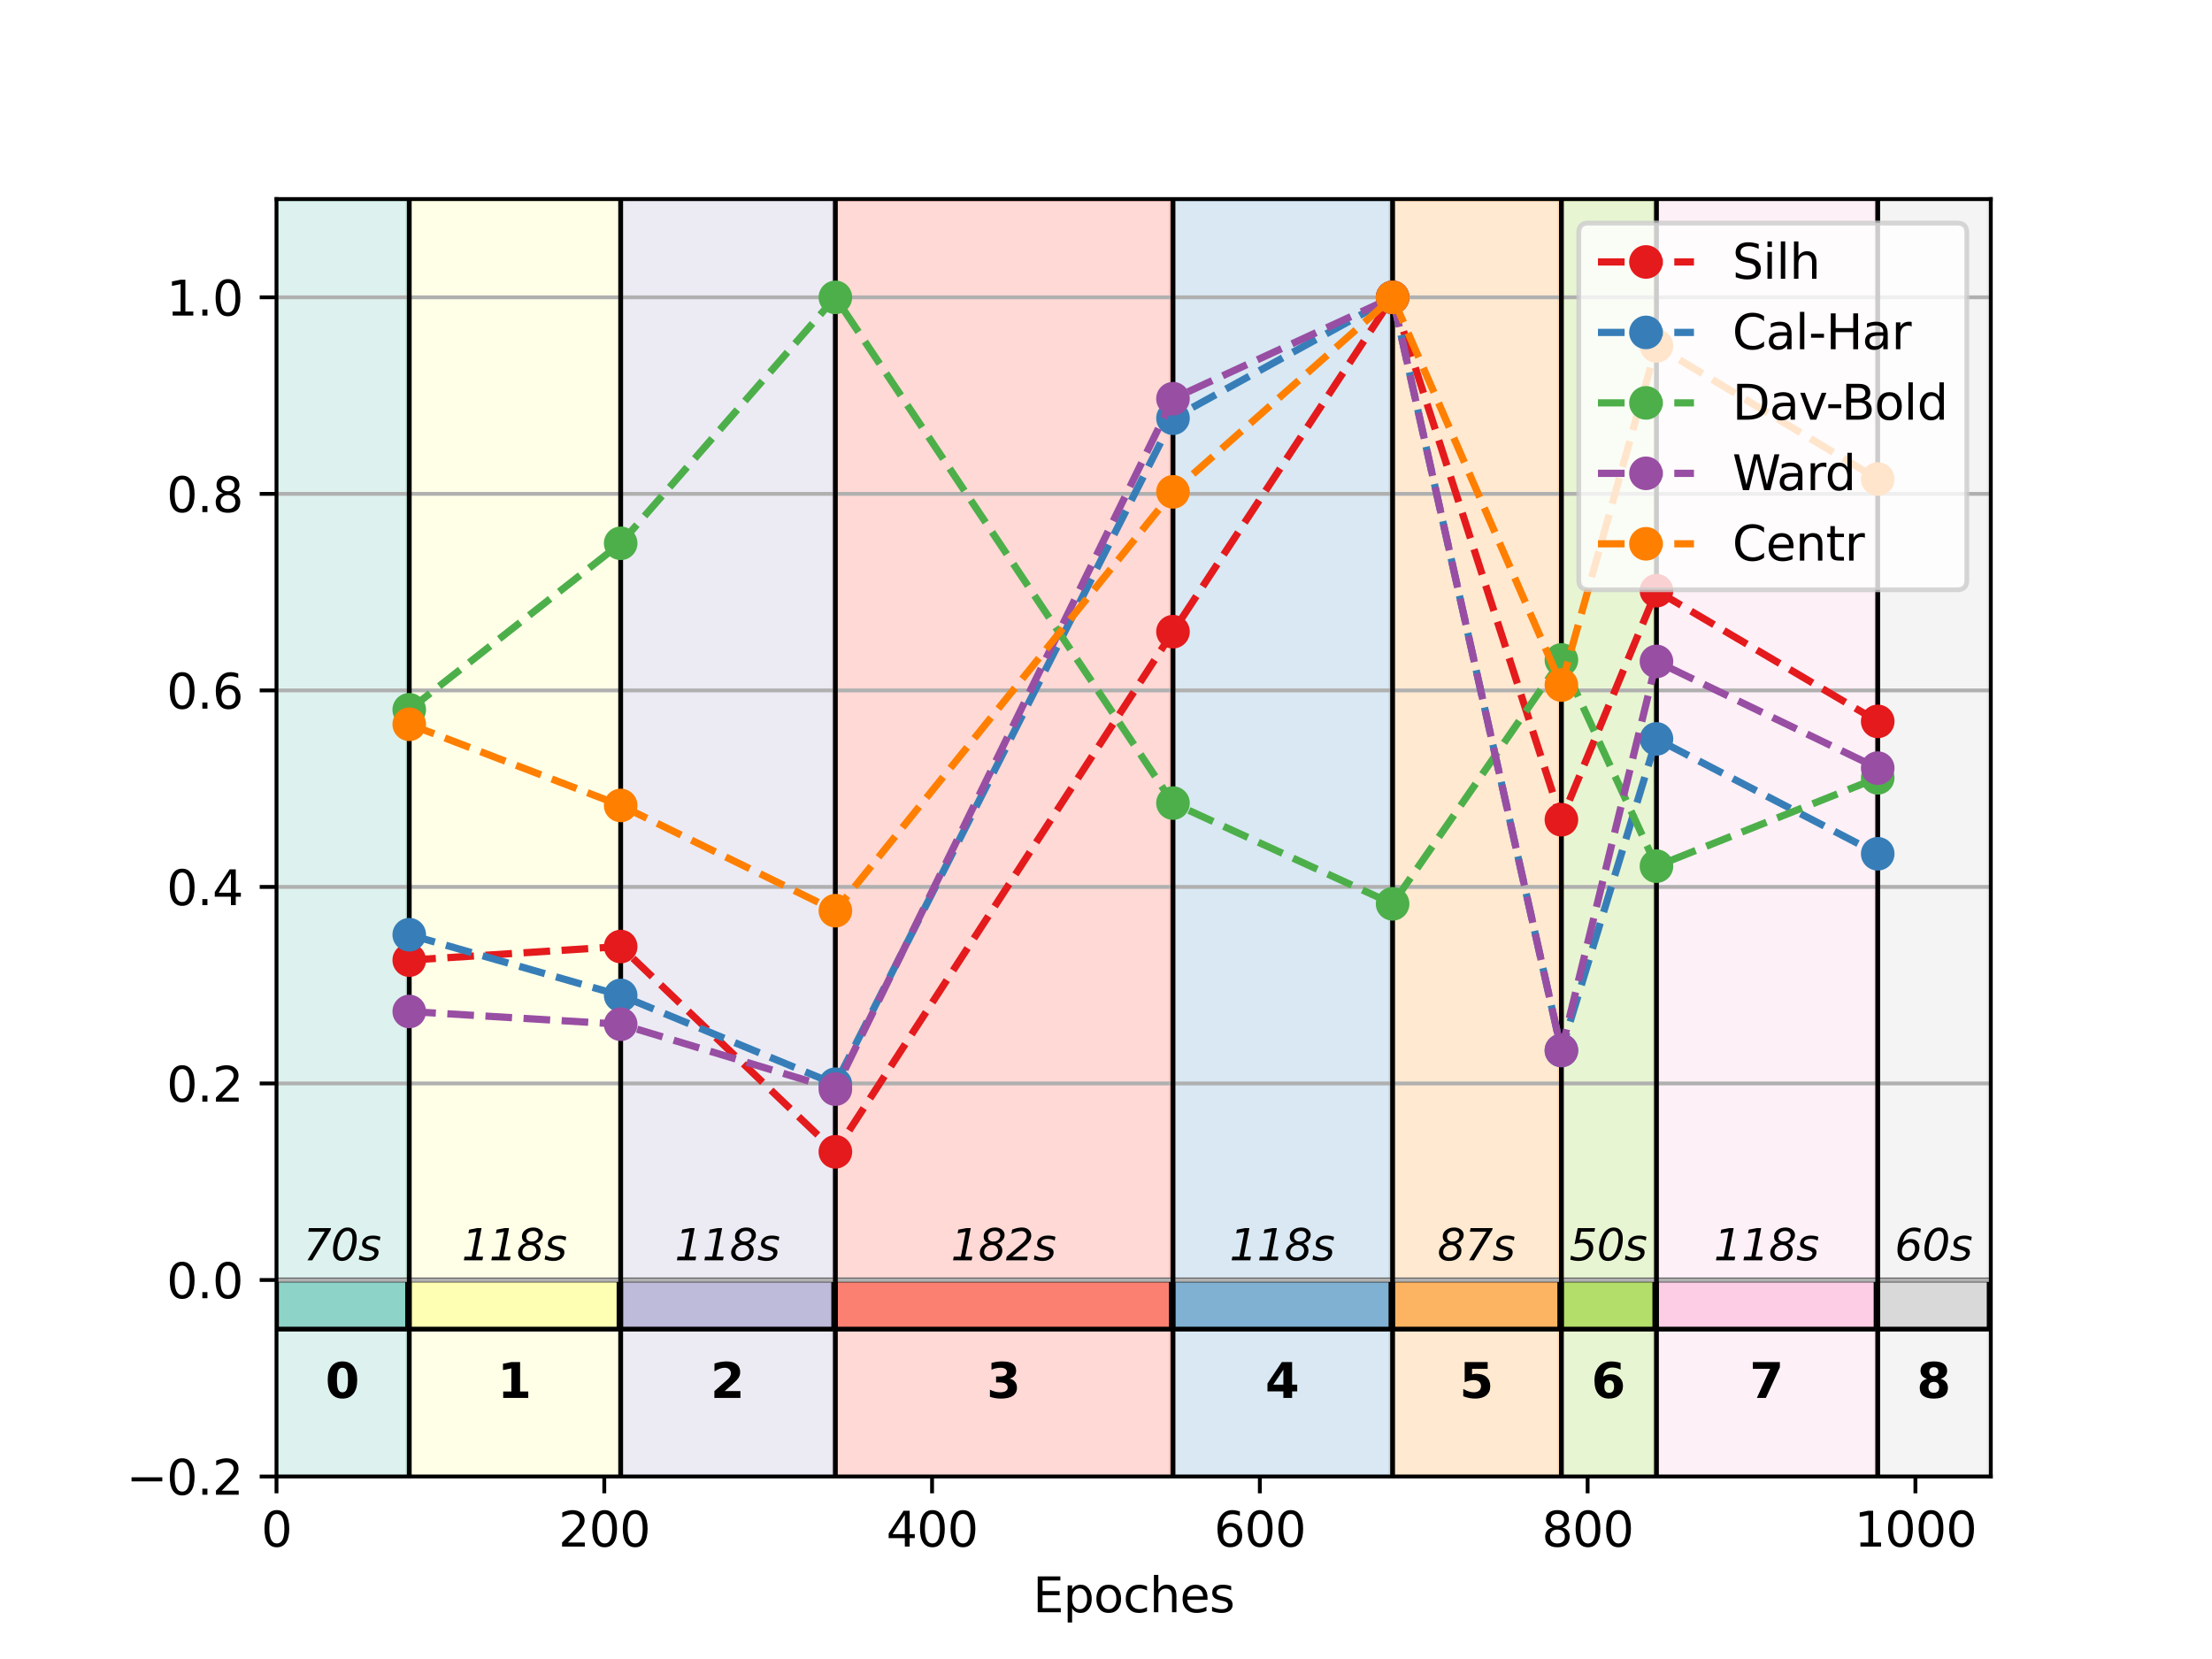 <?xml version="1.0" encoding="utf-8" standalone="no"?>
<!DOCTYPE svg PUBLIC "-//W3C//DTD SVG 1.1//EN"
  "http://www.w3.org/Graphics/SVG/1.1/DTD/svg11.dtd">
<svg xmlns:xlink="http://www.w3.org/1999/xlink" width="460.8pt" height="345.6pt" viewBox="0 0 460.8 345.6" xmlns="http://www.w3.org/2000/svg" version="1.1">
 <defs>
  <style type="text/css">*{stroke-linejoin: round; stroke-linecap: butt}</style>
 </defs>
 <g id="figure_1">
  <g id="patch_1">
   <path d="M 0 345.6 
L 460.8 345.6 
L 460.8 0 
L 0 0 
z
" style="fill: #ffffff"/>
  </g>
  <g id="axes_1">
   <g id="patch_2">
    <path d="M 57.6 307.584 
L 414.72 307.584 
L 414.72 41.472 
L 57.6 41.472 
z
" style="fill: #ffffff"/>
   </g>
   <g id="patch_3">
    <path d="M 57.6 307.584 
L 57.6 41.472 
L 84.913 41.472 
L 84.913 307.584 
z
" clip-path="url(#p6cf09020ab)" style="fill: #8dd3c7; opacity: 0.3; stroke: #8dd3c7; stroke-linejoin: miter"/>
   </g>
   <g id="patch_4">
    <path d="M 57.6 276.879 
L 84.913 276.879 
L 84.913 266.644 
L 57.6 266.644 
z
" clip-path="url(#p6cf09020ab)" style="fill: #8dd3c7; stroke: #000000; stroke-linejoin: miter"/>
   </g>
   <g id="patch_5">
    <path d="M 85.255 307.584 
L 85.255 41.472 
L 128.956 41.472 
L 128.956 307.584 
z
" clip-path="url(#p6cf09020ab)" style="fill: #ffffb3; opacity: 0.3; stroke: #ffffb3; stroke-linejoin: miter"/>
   </g>
   <g id="patch_6">
    <path d="M 85.255 276.879 
L 128.956 276.879 
L 128.956 266.644 
L 85.255 266.644 
z
" clip-path="url(#p6cf09020ab)" style="fill: #ffffb3; stroke: #000000; stroke-linejoin: miter"/>
   </g>
   <g id="patch_7">
    <path d="M 129.297 307.584 
L 129.297 41.472 
L 173.681 41.472 
L 173.681 307.584 
z
" clip-path="url(#p6cf09020ab)" style="fill: #bebada; opacity: 0.3; stroke: #bebada; stroke-linejoin: miter"/>
   </g>
   <g id="patch_8">
    <path d="M 129.297 276.879 
L 173.681 276.879 
L 173.681 266.644 
L 129.297 266.644 
z
" clip-path="url(#p6cf09020ab)" style="fill: #bebada; stroke: #000000; stroke-linejoin: miter"/>
   </g>
   <g id="patch_9">
    <path d="M 174.022 307.584 
L 174.022 41.472 
L 244.013 41.472 
L 244.013 307.584 
z
" clip-path="url(#p6cf09020ab)" style="fill: #fb8072; opacity: 0.3; stroke: #fb8072; stroke-linejoin: miter"/>
   </g>
   <g id="patch_10">
    <path d="M 174.022 276.879 
L 244.013 276.879 
L 244.013 266.644 
L 174.022 266.644 
z
" clip-path="url(#p6cf09020ab)" style="fill: #fb8072; stroke: #000000; stroke-linejoin: miter"/>
   </g>
   <g id="patch_11">
    <path d="M 244.354 307.584 
L 244.354 41.472 
L 289.762 41.472 
L 289.762 307.584 
z
" clip-path="url(#p6cf09020ab)" style="fill: #80b1d3; opacity: 0.3; stroke: #80b1d3; stroke-linejoin: miter"/>
   </g>
   <g id="patch_12">
    <path d="M 244.354 276.879 
L 289.762 276.879 
L 289.762 266.644 
L 244.354 266.644 
z
" clip-path="url(#p6cf09020ab)" style="fill: #80b1d3; stroke: #000000; stroke-linejoin: miter"/>
   </g>
   <g id="patch_13">
    <path d="M 290.104 307.584 
L 290.104 41.472 
L 324.928 41.472 
L 324.928 307.584 
z
" clip-path="url(#p6cf09020ab)" style="fill: #fdb462; opacity: 0.3; stroke: #fdb462; stroke-linejoin: miter"/>
   </g>
   <g id="patch_14">
    <path d="M 290.104 276.879 
L 324.928 276.879 
L 324.928 266.644 
L 290.104 266.644 
z
" clip-path="url(#p6cf09020ab)" style="fill: #fdb462; stroke: #000000; stroke-linejoin: miter"/>
   </g>
   <g id="patch_15">
    <path d="M 325.269 307.584 
L 325.269 41.472 
L 344.73 41.472 
L 344.73 307.584 
z
" clip-path="url(#p6cf09020ab)" style="fill: #b3de69; opacity: 0.3; stroke: #b3de69; stroke-linejoin: miter"/>
   </g>
   <g id="patch_16">
    <path d="M 325.269 276.879 
L 344.73 276.879 
L 344.73 266.644 
L 325.269 266.644 
z
" clip-path="url(#p6cf09020ab)" style="fill: #b3de69; stroke: #000000; stroke-linejoin: miter"/>
   </g>
   <g id="patch_17">
    <path d="M 345.071 307.584 
L 345.071 41.472 
L 390.821 41.472 
L 390.821 307.584 
z
" clip-path="url(#p6cf09020ab)" style="fill: #fccde5; opacity: 0.3; stroke: #fccde5; stroke-linejoin: miter"/>
   </g>
   <g id="patch_18">
    <path d="M 345.071 276.879 
L 390.821 276.879 
L 390.821 266.644 
L 345.071 266.644 
z
" clip-path="url(#p6cf09020ab)" style="fill: #fccde5; stroke: #000000; stroke-linejoin: miter"/>
   </g>
   <g id="patch_19">
    <path d="M 391.162 307.584 
L 391.162 41.472 
L 414.379 41.472 
L 414.379 307.584 
z
" clip-path="url(#p6cf09020ab)" style="fill: #d9d9d9; opacity: 0.3; stroke: #d9d9d9; stroke-linejoin: miter"/>
   </g>
   <g id="patch_20">
    <path d="M 391.162 276.879 
L 414.379 276.879 
L 414.379 266.644 
L 391.162 266.644 
z
" clip-path="url(#p6cf09020ab)" style="fill: #d9d9d9; stroke: #000000; stroke-linejoin: miter"/>
   </g>
   <g id="matplotlib.axis_1">
    <g id="xtick_1">
     <g id="line2d_1">
      <defs>
       <path id="m7764bf4904" d="M 0 0 
L 0 3.5 
" style="stroke: #000000; stroke-width: 0.8"/>
      </defs>
      <g>
       <use xlink:href="#m7764bf4904" x="57.6" y="307.584" style="stroke: #000000; stroke-width: 0.8"/>
      </g>
     </g>
     <g id="text_1">
      <!-- 0 -->
      <g transform="translate(54.419 322.182) scale(0.1 -0.1)">
       <defs>
        <path id="DejaVuSans-30" d="M 2034 4250 
Q 1547 4250 1301 3770 
Q 1056 3291 1056 2328 
Q 1056 1369 1301 889 
Q 1547 409 2034 409 
Q 2525 409 2770 889 
Q 3016 1369 3016 2328 
Q 3016 3291 2770 3770 
Q 2525 4250 2034 4250 
z
M 2034 4750 
Q 2819 4750 3233 4129 
Q 3647 3509 3647 2328 
Q 3647 1150 3233 529 
Q 2819 -91 2034 -91 
Q 1250 -91 836 529 
Q 422 1150 422 2328 
Q 422 3509 836 4129 
Q 1250 4750 2034 4750 
z
" transform="scale(0.016)"/>
       </defs>
       <use xlink:href="#DejaVuSans-30"/>
      </g>
     </g>
    </g>
    <g id="xtick_2">
     <g id="line2d_2">
      <g>
       <use xlink:href="#m7764bf4904" x="125.883" y="307.584" style="stroke: #000000; stroke-width: 0.8"/>
      </g>
     </g>
     <g id="text_2">
      <!-- 200 -->
      <g transform="translate(116.339 322.182) scale(0.1 -0.1)">
       <defs>
        <path id="DejaVuSans-32" d="M 1228 531 
L 3431 531 
L 3431 0 
L 469 0 
L 469 531 
Q 828 903 1448 1529 
Q 2069 2156 2228 2338 
Q 2531 2678 2651 2914 
Q 2772 3150 2772 3378 
Q 2772 3750 2511 3984 
Q 2250 4219 1831 4219 
Q 1534 4219 1204 4116 
Q 875 4013 500 3803 
L 500 4441 
Q 881 4594 1212 4672 
Q 1544 4750 1819 4750 
Q 2544 4750 2975 4387 
Q 3406 4025 3406 3419 
Q 3406 3131 3298 2873 
Q 3191 2616 2906 2266 
Q 2828 2175 2409 1742 
Q 1991 1309 1228 531 
z
" transform="scale(0.016)"/>
       </defs>
       <use xlink:href="#DejaVuSans-32"/>
       <use xlink:href="#DejaVuSans-30" x="63.623"/>
       <use xlink:href="#DejaVuSans-30" x="127.246"/>
      </g>
     </g>
    </g>
    <g id="xtick_3">
     <g id="line2d_3">
      <g>
       <use xlink:href="#m7764bf4904" x="194.166" y="307.584" style="stroke: #000000; stroke-width: 0.8"/>
      </g>
     </g>
     <g id="text_3">
      <!-- 400 -->
      <g transform="translate(184.622 322.182) scale(0.1 -0.1)">
       <defs>
        <path id="DejaVuSans-34" d="M 2419 4116 
L 825 1625 
L 2419 1625 
L 2419 4116 
z
M 2253 4666 
L 3047 4666 
L 3047 1625 
L 3713 1625 
L 3713 1100 
L 3047 1100 
L 3047 0 
L 2419 0 
L 2419 1100 
L 313 1100 
L 313 1709 
L 2253 4666 
z
" transform="scale(0.016)"/>
       </defs>
       <use xlink:href="#DejaVuSans-34"/>
       <use xlink:href="#DejaVuSans-30" x="63.623"/>
       <use xlink:href="#DejaVuSans-30" x="127.246"/>
      </g>
     </g>
    </g>
    <g id="xtick_4">
     <g id="line2d_4">
      <g>
       <use xlink:href="#m7764bf4904" x="262.449" y="307.584" style="stroke: #000000; stroke-width: 0.8"/>
      </g>
     </g>
     <g id="text_4">
      <!-- 600 -->
      <g transform="translate(252.905 322.182) scale(0.1 -0.1)">
       <defs>
        <path id="DejaVuSans-36" d="M 2113 2584 
Q 1688 2584 1439 2293 
Q 1191 2003 1191 1497 
Q 1191 994 1439 701 
Q 1688 409 2113 409 
Q 2538 409 2786 701 
Q 3034 994 3034 1497 
Q 3034 2003 2786 2293 
Q 2538 2584 2113 2584 
z
M 3366 4563 
L 3366 3988 
Q 3128 4100 2886 4159 
Q 2644 4219 2406 4219 
Q 1781 4219 1451 3797 
Q 1122 3375 1075 2522 
Q 1259 2794 1537 2939 
Q 1816 3084 2150 3084 
Q 2853 3084 3261 2657 
Q 3669 2231 3669 1497 
Q 3669 778 3244 343 
Q 2819 -91 2113 -91 
Q 1303 -91 875 529 
Q 447 1150 447 2328 
Q 447 3434 972 4092 
Q 1497 4750 2381 4750 
Q 2619 4750 2861 4703 
Q 3103 4656 3366 4563 
z
" transform="scale(0.016)"/>
       </defs>
       <use xlink:href="#DejaVuSans-36"/>
       <use xlink:href="#DejaVuSans-30" x="63.623"/>
       <use xlink:href="#DejaVuSans-30" x="127.246"/>
      </g>
     </g>
    </g>
    <g id="xtick_5">
     <g id="line2d_5">
      <g>
       <use xlink:href="#m7764bf4904" x="330.732" y="307.584" style="stroke: #000000; stroke-width: 0.8"/>
      </g>
     </g>
     <g id="text_5">
      <!-- 800 -->
      <g transform="translate(321.188 322.182) scale(0.1 -0.1)">
       <defs>
        <path id="DejaVuSans-38" d="M 2034 2216 
Q 1584 2216 1326 1975 
Q 1069 1734 1069 1313 
Q 1069 891 1326 650 
Q 1584 409 2034 409 
Q 2484 409 2743 651 
Q 3003 894 3003 1313 
Q 3003 1734 2745 1975 
Q 2488 2216 2034 2216 
z
M 1403 2484 
Q 997 2584 770 2862 
Q 544 3141 544 3541 
Q 544 4100 942 4425 
Q 1341 4750 2034 4750 
Q 2731 4750 3128 4425 
Q 3525 4100 3525 3541 
Q 3525 3141 3298 2862 
Q 3072 2584 2669 2484 
Q 3125 2378 3379 2068 
Q 3634 1759 3634 1313 
Q 3634 634 3220 271 
Q 2806 -91 2034 -91 
Q 1263 -91 848 271 
Q 434 634 434 1313 
Q 434 1759 690 2068 
Q 947 2378 1403 2484 
z
M 1172 3481 
Q 1172 3119 1398 2916 
Q 1625 2713 2034 2713 
Q 2441 2713 2670 2916 
Q 2900 3119 2900 3481 
Q 2900 3844 2670 4047 
Q 2441 4250 2034 4250 
Q 1625 4250 1398 4047 
Q 1172 3844 1172 3481 
z
" transform="scale(0.016)"/>
       </defs>
       <use xlink:href="#DejaVuSans-38"/>
       <use xlink:href="#DejaVuSans-30" x="63.623"/>
       <use xlink:href="#DejaVuSans-30" x="127.246"/>
      </g>
     </g>
    </g>
    <g id="xtick_6">
     <g id="line2d_6">
      <g>
       <use xlink:href="#m7764bf4904" x="399.015" y="307.584" style="stroke: #000000; stroke-width: 0.8"/>
      </g>
     </g>
     <g id="text_6">
      <!-- 1000 -->
      <g transform="translate(386.29 322.182) scale(0.1 -0.1)">
       <defs>
        <path id="DejaVuSans-31" d="M 794 531 
L 1825 531 
L 1825 4091 
L 703 3866 
L 703 4441 
L 1819 4666 
L 2450 4666 
L 2450 531 
L 3481 531 
L 3481 0 
L 794 0 
L 794 531 
z
" transform="scale(0.016)"/>
       </defs>
       <use xlink:href="#DejaVuSans-31"/>
       <use xlink:href="#DejaVuSans-30" x="63.623"/>
       <use xlink:href="#DejaVuSans-30" x="127.246"/>
       <use xlink:href="#DejaVuSans-30" x="190.869"/>
      </g>
     </g>
    </g>
    <g id="text_7">
     <!-- Epoches -->
     <g transform="translate(215.168 335.861) scale(0.1 -0.1)">
      <defs>
       <path id="DejaVuSans-45" d="M 628 4666 
L 3578 4666 
L 3578 4134 
L 1259 4134 
L 1259 2753 
L 3481 2753 
L 3481 2222 
L 1259 2222 
L 1259 531 
L 3634 531 
L 3634 0 
L 628 0 
L 628 4666 
z
" transform="scale(0.016)"/>
       <path id="DejaVuSans-70" d="M 1159 525 
L 1159 -1331 
L 581 -1331 
L 581 3500 
L 1159 3500 
L 1159 2969 
Q 1341 3281 1617 3432 
Q 1894 3584 2278 3584 
Q 2916 3584 3314 3078 
Q 3713 2572 3713 1747 
Q 3713 922 3314 415 
Q 2916 -91 2278 -91 
Q 1894 -91 1617 61 
Q 1341 213 1159 525 
z
M 3116 1747 
Q 3116 2381 2855 2742 
Q 2594 3103 2138 3103 
Q 1681 3103 1420 2742 
Q 1159 2381 1159 1747 
Q 1159 1113 1420 752 
Q 1681 391 2138 391 
Q 2594 391 2855 752 
Q 3116 1113 3116 1747 
z
" transform="scale(0.016)"/>
       <path id="DejaVuSans-6f" d="M 1959 3097 
Q 1497 3097 1228 2736 
Q 959 2375 959 1747 
Q 959 1119 1226 758 
Q 1494 397 1959 397 
Q 2419 397 2687 759 
Q 2956 1122 2956 1747 
Q 2956 2369 2687 2733 
Q 2419 3097 1959 3097 
z
M 1959 3584 
Q 2709 3584 3137 3096 
Q 3566 2609 3566 1747 
Q 3566 888 3137 398 
Q 2709 -91 1959 -91 
Q 1206 -91 779 398 
Q 353 888 353 1747 
Q 353 2609 779 3096 
Q 1206 3584 1959 3584 
z
" transform="scale(0.016)"/>
       <path id="DejaVuSans-63" d="M 3122 3366 
L 3122 2828 
Q 2878 2963 2633 3030 
Q 2388 3097 2138 3097 
Q 1578 3097 1268 2742 
Q 959 2388 959 1747 
Q 959 1106 1268 751 
Q 1578 397 2138 397 
Q 2388 397 2633 464 
Q 2878 531 3122 666 
L 3122 134 
Q 2881 22 2623 -34 
Q 2366 -91 2075 -91 
Q 1284 -91 818 406 
Q 353 903 353 1747 
Q 353 2603 823 3093 
Q 1294 3584 2113 3584 
Q 2378 3584 2631 3529 
Q 2884 3475 3122 3366 
z
" transform="scale(0.016)"/>
       <path id="DejaVuSans-68" d="M 3513 2113 
L 3513 0 
L 2938 0 
L 2938 2094 
Q 2938 2591 2744 2837 
Q 2550 3084 2163 3084 
Q 1697 3084 1428 2787 
Q 1159 2491 1159 1978 
L 1159 0 
L 581 0 
L 581 4863 
L 1159 4863 
L 1159 2956 
Q 1366 3272 1645 3428 
Q 1925 3584 2291 3584 
Q 2894 3584 3203 3211 
Q 3513 2838 3513 2113 
z
" transform="scale(0.016)"/>
       <path id="DejaVuSans-65" d="M 3597 1894 
L 3597 1613 
L 953 1613 
Q 991 1019 1311 708 
Q 1631 397 2203 397 
Q 2534 397 2845 478 
Q 3156 559 3463 722 
L 3463 178 
Q 3153 47 2828 -22 
Q 2503 -91 2169 -91 
Q 1331 -91 842 396 
Q 353 884 353 1716 
Q 353 2575 817 3079 
Q 1281 3584 2069 3584 
Q 2775 3584 3186 3129 
Q 3597 2675 3597 1894 
z
M 3022 2063 
Q 3016 2534 2758 2815 
Q 2500 3097 2075 3097 
Q 1594 3097 1305 2825 
Q 1016 2553 972 2059 
L 3022 2063 
z
" transform="scale(0.016)"/>
       <path id="DejaVuSans-73" d="M 2834 3397 
L 2834 2853 
Q 2591 2978 2328 3040 
Q 2066 3103 1784 3103 
Q 1356 3103 1142 2972 
Q 928 2841 928 2578 
Q 928 2378 1081 2264 
Q 1234 2150 1697 2047 
L 1894 2003 
Q 2506 1872 2764 1633 
Q 3022 1394 3022 966 
Q 3022 478 2636 193 
Q 2250 -91 1575 -91 
Q 1294 -91 989 -36 
Q 684 19 347 128 
L 347 722 
Q 666 556 975 473 
Q 1284 391 1588 391 
Q 1994 391 2212 530 
Q 2431 669 2431 922 
Q 2431 1156 2273 1281 
Q 2116 1406 1581 1522 
L 1381 1569 
Q 847 1681 609 1914 
Q 372 2147 372 2553 
Q 372 3047 722 3315 
Q 1072 3584 1716 3584 
Q 2034 3584 2315 3537 
Q 2597 3491 2834 3397 
z
" transform="scale(0.016)"/>
      </defs>
      <use xlink:href="#DejaVuSans-45"/>
      <use xlink:href="#DejaVuSans-70" x="63.184"/>
      <use xlink:href="#DejaVuSans-6f" x="126.66"/>
      <use xlink:href="#DejaVuSans-63" x="187.842"/>
      <use xlink:href="#DejaVuSans-68" x="242.822"/>
      <use xlink:href="#DejaVuSans-65" x="306.201"/>
      <use xlink:href="#DejaVuSans-73" x="367.725"/>
     </g>
    </g>
   </g>
   <g id="matplotlib.axis_2">
    <g id="ytick_1">
     <g id="line2d_7">
      <path d="M 57.6 307.584 
L 414.72 307.584 
" clip-path="url(#p6cf09020ab)" style="fill: none; stroke: #b0b0b0; stroke-width: 0.8; stroke-linecap: square"/>
     </g>
     <g id="line2d_8">
      <defs>
       <path id="m3151b196a6" d="M 0 0 
L -3.5 0 
" style="stroke: #000000; stroke-width: 0.8"/>
      </defs>
      <g>
       <use xlink:href="#m3151b196a6" x="57.6" y="307.584" style="stroke: #000000; stroke-width: 0.8"/>
      </g>
     </g>
     <g id="text_8">
      <!-- −0.2 -->
      <g transform="translate(26.317 311.383) scale(0.1 -0.1)">
       <defs>
        <path id="DejaVuSans-2212" d="M 678 2272 
L 4684 2272 
L 4684 1741 
L 678 1741 
L 678 2272 
z
" transform="scale(0.016)"/>
        <path id="DejaVuSans-2e" d="M 684 794 
L 1344 794 
L 1344 0 
L 684 0 
L 684 794 
z
" transform="scale(0.016)"/>
       </defs>
       <use xlink:href="#DejaVuSans-2212"/>
       <use xlink:href="#DejaVuSans-30" x="83.789"/>
       <use xlink:href="#DejaVuSans-2e" x="147.412"/>
       <use xlink:href="#DejaVuSans-32" x="179.199"/>
      </g>
     </g>
    </g>
    <g id="ytick_2">
     <g id="line2d_9">
      <path d="M 57.6 266.644 
L 414.72 266.644 
" clip-path="url(#p6cf09020ab)" style="fill: none; stroke: #b0b0b0; stroke-width: 0.8; stroke-linecap: square"/>
     </g>
     <g id="line2d_10">
      <g>
       <use xlink:href="#m3151b196a6" x="57.6" y="266.644" style="stroke: #000000; stroke-width: 0.8"/>
      </g>
     </g>
     <g id="text_9">
      <!-- 0.0 -->
      <g transform="translate(34.697 270.443) scale(0.1 -0.1)">
       <use xlink:href="#DejaVuSans-30"/>
       <use xlink:href="#DejaVuSans-2e" x="63.623"/>
       <use xlink:href="#DejaVuSans-30" x="95.41"/>
      </g>
     </g>
    </g>
    <g id="ytick_3">
     <g id="line2d_11">
      <path d="M 57.6 225.703 
L 414.72 225.703 
" clip-path="url(#p6cf09020ab)" style="fill: none; stroke: #b0b0b0; stroke-width: 0.8; stroke-linecap: square"/>
     </g>
     <g id="line2d_12">
      <g>
       <use xlink:href="#m3151b196a6" x="57.6" y="225.703" style="stroke: #000000; stroke-width: 0.8"/>
      </g>
     </g>
     <g id="text_10">
      <!-- 0.2 -->
      <g transform="translate(34.697 229.503) scale(0.1 -0.1)">
       <use xlink:href="#DejaVuSans-30"/>
       <use xlink:href="#DejaVuSans-2e" x="63.623"/>
       <use xlink:href="#DejaVuSans-32" x="95.41"/>
      </g>
     </g>
    </g>
    <g id="ytick_4">
     <g id="line2d_13">
      <path d="M 57.6 184.763 
L 414.72 184.763 
" clip-path="url(#p6cf09020ab)" style="fill: none; stroke: #b0b0b0; stroke-width: 0.8; stroke-linecap: square"/>
     </g>
     <g id="line2d_14">
      <g>
       <use xlink:href="#m3151b196a6" x="57.6" y="184.763" style="stroke: #000000; stroke-width: 0.8"/>
      </g>
     </g>
     <g id="text_11">
      <!-- 0.4 -->
      <g transform="translate(34.697 188.562) scale(0.1 -0.1)">
       <use xlink:href="#DejaVuSans-30"/>
       <use xlink:href="#DejaVuSans-2e" x="63.623"/>
       <use xlink:href="#DejaVuSans-34" x="95.41"/>
      </g>
     </g>
    </g>
    <g id="ytick_5">
     <g id="line2d_15">
      <path d="M 57.6 143.823 
L 414.72 143.823 
" clip-path="url(#p6cf09020ab)" style="fill: none; stroke: #b0b0b0; stroke-width: 0.8; stroke-linecap: square"/>
     </g>
     <g id="line2d_16">
      <g>
       <use xlink:href="#m3151b196a6" x="57.6" y="143.823" style="stroke: #000000; stroke-width: 0.8"/>
      </g>
     </g>
     <g id="text_12">
      <!-- 0.6 -->
      <g transform="translate(34.697 147.622) scale(0.1 -0.1)">
       <use xlink:href="#DejaVuSans-30"/>
       <use xlink:href="#DejaVuSans-2e" x="63.623"/>
       <use xlink:href="#DejaVuSans-36" x="95.41"/>
      </g>
     </g>
    </g>
    <g id="ytick_6">
     <g id="line2d_17">
      <path d="M 57.6 102.882 
L 414.72 102.882 
" clip-path="url(#p6cf09020ab)" style="fill: none; stroke: #b0b0b0; stroke-width: 0.8; stroke-linecap: square"/>
     </g>
     <g id="line2d_18">
      <g>
       <use xlink:href="#m3151b196a6" x="57.6" y="102.882" style="stroke: #000000; stroke-width: 0.8"/>
      </g>
     </g>
     <g id="text_13">
      <!-- 0.8 -->
      <g transform="translate(34.697 106.682) scale(0.1 -0.1)">
       <use xlink:href="#DejaVuSans-30"/>
       <use xlink:href="#DejaVuSans-2e" x="63.623"/>
       <use xlink:href="#DejaVuSans-38" x="95.41"/>
      </g>
     </g>
    </g>
    <g id="ytick_7">
     <g id="line2d_19">
      <path d="M 57.6 61.942 
L 414.72 61.942 
" clip-path="url(#p6cf09020ab)" style="fill: none; stroke: #b0b0b0; stroke-width: 0.8; stroke-linecap: square"/>
     </g>
     <g id="line2d_20">
      <g>
       <use xlink:href="#m3151b196a6" x="57.6" y="61.942" style="stroke: #000000; stroke-width: 0.8"/>
      </g>
     </g>
     <g id="text_14">
      <!-- 1.0 -->
      <g transform="translate(34.697 65.741) scale(0.1 -0.1)">
       <use xlink:href="#DejaVuSans-31"/>
       <use xlink:href="#DejaVuSans-2e" x="63.623"/>
       <use xlink:href="#DejaVuSans-30" x="95.41"/>
      </g>
     </g>
    </g>
   </g>
   <g id="LineCollection_1">
    <path d="M 85.255 307.584 
L 85.255 41.472 
" clip-path="url(#p6cf09020ab)" style="fill: none; stroke: #000000"/>
    <path d="M 129.297 307.584 
L 129.297 41.472 
" clip-path="url(#p6cf09020ab)" style="fill: none; stroke: #000000"/>
    <path d="M 174.022 307.584 
L 174.022 41.472 
" clip-path="url(#p6cf09020ab)" style="fill: none; stroke: #000000"/>
    <path d="M 244.354 307.584 
L 244.354 41.472 
" clip-path="url(#p6cf09020ab)" style="fill: none; stroke: #000000"/>
    <path d="M 290.104 307.584 
L 290.104 41.472 
" clip-path="url(#p6cf09020ab)" style="fill: none; stroke: #000000"/>
    <path d="M 325.269 307.584 
L 325.269 41.472 
" clip-path="url(#p6cf09020ab)" style="fill: none; stroke: #000000"/>
    <path d="M 345.071 307.584 
L 345.071 41.472 
" clip-path="url(#p6cf09020ab)" style="fill: none; stroke: #000000"/>
    <path d="M 391.162 307.584 
L 391.162 41.472 
" clip-path="url(#p6cf09020ab)" style="fill: none; stroke: #000000"/>
   </g>
   <g id="line2d_21">
    <path d="M 85.255 200.016 
L 129.297 197.183 
L 174.022 239.94 
L 244.354 131.591 
L 290.104 61.942 
L 325.269 170.76 
L 345.071 123.053 
L 391.162 150.279 
" clip-path="url(#p6cf09020ab)" style="fill: none; stroke-dasharray: 5.55,2.4; stroke-dashoffset: 0; stroke: #e41a1c; stroke-width: 1.5"/>
    <defs>
     <path id="ma3d2c1494b" d="M 0 3 
C 0.796 3 1.559 2.684 2.121 2.121 
C 2.684 1.559 3 0.796 3 0 
C 3 -0.796 2.684 -1.559 2.121 -2.121 
C 1.559 -2.684 0.796 -3 0 -3 
C -0.796 -3 -1.559 -2.684 -2.121 -2.121 
C -2.684 -1.559 -3 -0.796 -3 0 
C -3 0.796 -2.684 1.559 -2.121 2.121 
C -1.559 2.684 -0.796 3 0 3 
z
" style="stroke: #e41a1c"/>
    </defs>
    <g clip-path="url(#p6cf09020ab)">
     <use xlink:href="#ma3d2c1494b" x="85.255" y="200.016" style="fill: #e41a1c; stroke: #e41a1c"/>
     <use xlink:href="#ma3d2c1494b" x="129.297" y="197.183" style="fill: #e41a1c; stroke: #e41a1c"/>
     <use xlink:href="#ma3d2c1494b" x="174.022" y="239.94" style="fill: #e41a1c; stroke: #e41a1c"/>
     <use xlink:href="#ma3d2c1494b" x="244.354" y="131.591" style="fill: #e41a1c; stroke: #e41a1c"/>
     <use xlink:href="#ma3d2c1494b" x="290.104" y="61.942" style="fill: #e41a1c; stroke: #e41a1c"/>
     <use xlink:href="#ma3d2c1494b" x="325.269" y="170.76" style="fill: #e41a1c; stroke: #e41a1c"/>
     <use xlink:href="#ma3d2c1494b" x="345.071" y="123.053" style="fill: #e41a1c; stroke: #e41a1c"/>
     <use xlink:href="#ma3d2c1494b" x="391.162" y="150.279" style="fill: #e41a1c; stroke: #e41a1c"/>
    </g>
   </g>
   <g id="line2d_22">
    <path d="M 85.255 194.717 
L 129.297 207.363 
L 174.022 225.867 
L 244.354 87.124 
L 290.104 61.942 
L 325.269 218.827 
L 345.071 153.926 
L 391.162 177.855 
" clip-path="url(#p6cf09020ab)" style="fill: none; stroke-dasharray: 5.55,2.4; stroke-dashoffset: 0; stroke: #377eb8; stroke-width: 1.5"/>
    <defs>
     <path id="m05417cc9ea" d="M 0 3 
C 0.796 3 1.559 2.684 2.121 2.121 
C 2.684 1.559 3 0.796 3 0 
C 3 -0.796 2.684 -1.559 2.121 -2.121 
C 1.559 -2.684 0.796 -3 0 -3 
C -0.796 -3 -1.559 -2.684 -2.121 -2.121 
C -2.684 -1.559 -3 -0.796 -3 0 
C -3 0.796 -2.684 1.559 -2.121 2.121 
C -1.559 2.684 -0.796 3 0 3 
z
" style="stroke: #377eb8"/>
    </defs>
    <g clip-path="url(#p6cf09020ab)">
     <use xlink:href="#m05417cc9ea" x="85.255" y="194.717" style="fill: #377eb8; stroke: #377eb8"/>
     <use xlink:href="#m05417cc9ea" x="129.297" y="207.363" style="fill: #377eb8; stroke: #377eb8"/>
     <use xlink:href="#m05417cc9ea" x="174.022" y="225.867" style="fill: #377eb8; stroke: #377eb8"/>
     <use xlink:href="#m05417cc9ea" x="244.354" y="87.124" style="fill: #377eb8; stroke: #377eb8"/>
     <use xlink:href="#m05417cc9ea" x="290.104" y="61.942" style="fill: #377eb8; stroke: #377eb8"/>
     <use xlink:href="#m05417cc9ea" x="325.269" y="218.827" style="fill: #377eb8; stroke: #377eb8"/>
     <use xlink:href="#m05417cc9ea" x="345.071" y="153.926" style="fill: #377eb8; stroke: #377eb8"/>
     <use xlink:href="#m05417cc9ea" x="391.162" y="177.855" style="fill: #377eb8; stroke: #377eb8"/>
    </g>
   </g>
   <g id="line2d_23">
    <path d="M 85.255 147.854 
L 129.297 113.177 
L 174.022 61.942 
L 244.354 167.299 
L 290.104 188.283 
L 325.269 137.478 
L 345.071 180.438 
L 391.162 162.037 
" clip-path="url(#p6cf09020ab)" style="fill: none; stroke-dasharray: 5.55,2.4; stroke-dashoffset: 0; stroke: #4daf4a; stroke-width: 1.5"/>
    <defs>
     <path id="m7a66cf19b3" d="M 0 3 
C 0.796 3 1.559 2.684 2.121 2.121 
C 2.684 1.559 3 0.796 3 0 
C 3 -0.796 2.684 -1.559 2.121 -2.121 
C 1.559 -2.684 0.796 -3 0 -3 
C -0.796 -3 -1.559 -2.684 -2.121 -2.121 
C -2.684 -1.559 -3 -0.796 -3 0 
C -3 0.796 -2.684 1.559 -2.121 2.121 
C -1.559 2.684 -0.796 3 0 3 
z
" style="stroke: #4daf4a"/>
    </defs>
    <g clip-path="url(#p6cf09020ab)">
     <use xlink:href="#m7a66cf19b3" x="85.255" y="147.854" style="fill: #4daf4a; stroke: #4daf4a"/>
     <use xlink:href="#m7a66cf19b3" x="129.297" y="113.177" style="fill: #4daf4a; stroke: #4daf4a"/>
     <use xlink:href="#m7a66cf19b3" x="174.022" y="61.942" style="fill: #4daf4a; stroke: #4daf4a"/>
     <use xlink:href="#m7a66cf19b3" x="244.354" y="167.299" style="fill: #4daf4a; stroke: #4daf4a"/>
     <use xlink:href="#m7a66cf19b3" x="290.104" y="188.283" style="fill: #4daf4a; stroke: #4daf4a"/>
     <use xlink:href="#m7a66cf19b3" x="325.269" y="137.478" style="fill: #4daf4a; stroke: #4daf4a"/>
     <use xlink:href="#m7a66cf19b3" x="345.071" y="180.438" style="fill: #4daf4a; stroke: #4daf4a"/>
     <use xlink:href="#m7a66cf19b3" x="391.162" y="162.037" style="fill: #4daf4a; stroke: #4daf4a"/>
    </g>
   </g>
   <g id="line2d_24">
    <path d="M 85.255 210.71 
L 129.297 213.362 
L 174.022 226.887 
L 244.354 83.059 
L 290.104 61.942 
L 325.269 218.831 
L 345.071 137.788 
L 391.162 160.016 
" clip-path="url(#p6cf09020ab)" style="fill: none; stroke-dasharray: 5.55,2.4; stroke-dashoffset: 0; stroke: #984ea3; stroke-width: 1.5"/>
    <defs>
     <path id="m7a9086eda4" d="M 0 3 
C 0.796 3 1.559 2.684 2.121 2.121 
C 2.684 1.559 3 0.796 3 0 
C 3 -0.796 2.684 -1.559 2.121 -2.121 
C 1.559 -2.684 0.796 -3 0 -3 
C -0.796 -3 -1.559 -2.684 -2.121 -2.121 
C -2.684 -1.559 -3 -0.796 -3 0 
C -3 0.796 -2.684 1.559 -2.121 2.121 
C -1.559 2.684 -0.796 3 0 3 
z
" style="stroke: #984ea3"/>
    </defs>
    <g clip-path="url(#p6cf09020ab)">
     <use xlink:href="#m7a9086eda4" x="85.255" y="210.71" style="fill: #984ea3; stroke: #984ea3"/>
     <use xlink:href="#m7a9086eda4" x="129.297" y="213.362" style="fill: #984ea3; stroke: #984ea3"/>
     <use xlink:href="#m7a9086eda4" x="174.022" y="226.887" style="fill: #984ea3; stroke: #984ea3"/>
     <use xlink:href="#m7a9086eda4" x="244.354" y="83.059" style="fill: #984ea3; stroke: #984ea3"/>
     <use xlink:href="#m7a9086eda4" x="290.104" y="61.942" style="fill: #984ea3; stroke: #984ea3"/>
     <use xlink:href="#m7a9086eda4" x="325.269" y="218.831" style="fill: #984ea3; stroke: #984ea3"/>
     <use xlink:href="#m7a9086eda4" x="345.071" y="137.788" style="fill: #984ea3; stroke: #984ea3"/>
     <use xlink:href="#m7a9086eda4" x="391.162" y="160.016" style="fill: #984ea3; stroke: #984ea3"/>
    </g>
   </g>
   <g id="line2d_25">
    <path d="M 85.255 150.881 
L 129.297 167.788 
L 174.022 189.711 
L 244.354 102.46 
L 290.104 61.942 
L 325.269 142.705 
L 345.071 72.06 
L 391.162 99.797 
" clip-path="url(#p6cf09020ab)" style="fill: none; stroke-dasharray: 5.55,2.4; stroke-dashoffset: 0; stroke: #ff7f00; stroke-width: 1.5"/>
    <defs>
     <path id="mc2e220c636" d="M 0 3 
C 0.796 3 1.559 2.684 2.121 2.121 
C 2.684 1.559 3 0.796 3 0 
C 3 -0.796 2.684 -1.559 2.121 -2.121 
C 1.559 -2.684 0.796 -3 0 -3 
C -0.796 -3 -1.559 -2.684 -2.121 -2.121 
C -2.684 -1.559 -3 -0.796 -3 0 
C -3 0.796 -2.684 1.559 -2.121 2.121 
C -1.559 2.684 -0.796 3 0 3 
z
" style="stroke: #ff7f00"/>
    </defs>
    <g clip-path="url(#p6cf09020ab)">
     <use xlink:href="#mc2e220c636" x="85.255" y="150.881" style="fill: #ff7f00; stroke: #ff7f00"/>
     <use xlink:href="#mc2e220c636" x="129.297" y="167.788" style="fill: #ff7f00; stroke: #ff7f00"/>
     <use xlink:href="#mc2e220c636" x="174.022" y="189.711" style="fill: #ff7f00; stroke: #ff7f00"/>
     <use xlink:href="#mc2e220c636" x="244.354" y="102.46" style="fill: #ff7f00; stroke: #ff7f00"/>
     <use xlink:href="#mc2e220c636" x="290.104" y="61.942" style="fill: #ff7f00; stroke: #ff7f00"/>
     <use xlink:href="#mc2e220c636" x="325.269" y="142.705" style="fill: #ff7f00; stroke: #ff7f00"/>
     <use xlink:href="#mc2e220c636" x="345.071" y="72.06" style="fill: #ff7f00; stroke: #ff7f00"/>
     <use xlink:href="#mc2e220c636" x="391.162" y="99.797" style="fill: #ff7f00; stroke: #ff7f00"/>
    </g>
   </g>
   <g id="patch_21">
    <path d="M 57.6 307.584 
L 57.6 41.472 
" style="fill: none; stroke: #000000; stroke-width: 0.8; stroke-linejoin: miter; stroke-linecap: square"/>
   </g>
   <g id="patch_22">
    <path d="M 414.72 307.584 
L 414.72 41.472 
" style="fill: none; stroke: #000000; stroke-width: 0.8; stroke-linejoin: miter; stroke-linecap: square"/>
   </g>
   <g id="patch_23">
    <path d="M 57.6 307.584 
L 414.72 307.584 
" style="fill: none; stroke: #000000; stroke-width: 0.8; stroke-linejoin: miter; stroke-linecap: square"/>
   </g>
   <g id="patch_24">
    <path d="M 57.6 41.472 
L 414.72 41.472 
" style="fill: none; stroke: #000000; stroke-width: 0.8; stroke-linejoin: miter; stroke-linecap: square"/>
   </g>
   <g id="text_15">
    <!-- 0 -->
    <g transform="translate(67.778 291.208) scale(0.1 -0.1)">
     <defs>
      <path id="DejaVuSans-Bold-30" d="M 2944 2338 
Q 2944 3213 2780 3570 
Q 2616 3928 2228 3928 
Q 1841 3928 1675 3570 
Q 1509 3213 1509 2338 
Q 1509 1453 1675 1090 
Q 1841 728 2228 728 
Q 2613 728 2778 1090 
Q 2944 1453 2944 2338 
z
M 4147 2328 
Q 4147 1169 3647 539 
Q 3147 -91 2228 -91 
Q 1306 -91 806 539 
Q 306 1169 306 2328 
Q 306 3491 806 4120 
Q 1306 4750 2228 4750 
Q 3147 4750 3647 4120 
Q 4147 3491 4147 2328 
z
" transform="scale(0.016)"/>
     </defs>
     <use xlink:href="#DejaVuSans-Bold-30"/>
    </g>
   </g>
   <g id="text_16">
    <!-- 70s -->
    <g transform="translate(63.186 262.55) scale(0.09 -0.09)">
     <defs>
      <path id="DejaVuSans-Oblique-37" d="M 819 4666 
L 4013 4666 
L 3956 4397 
L 1288 0 
L 594 0 
L 3116 4134 
L 716 4134 
L 819 4666 
z
" transform="scale(0.016)"/>
      <path id="DejaVuSans-Oblique-30" d="M 2444 4750 
Q 3078 4750 3414 4328 
Q 3750 3906 3750 3116 
Q 3750 2516 3592 1923 
Q 3434 1331 3150 863 
Q 2859 394 2467 151 
Q 2075 -91 1600 -91 
Q 988 -91 653 334 
Q 319 759 319 1544 
Q 319 2138 480 2733 
Q 641 3328 928 3794 
Q 1216 4263 1602 4506 
Q 1988 4750 2444 4750 
z
M 2406 4250 
Q 2169 4250 1955 4123 
Q 1741 3997 1569 3750 
Q 1281 3338 1111 2720 
Q 941 2103 941 1453 
Q 941 938 1123 673 
Q 1306 409 1663 409 
Q 1913 409 2125 536 
Q 2338 663 2509 909 
Q 2794 1319 2961 1936 
Q 3128 2553 3128 3206 
Q 3128 3722 2945 3986 
Q 2763 4250 2406 4250 
z
" transform="scale(0.016)"/>
      <path id="DejaVuSans-Oblique-73" d="M 3200 3397 
L 3091 2853 
Q 2863 2978 2609 3040 
Q 2356 3103 2088 3103 
Q 1634 3103 1373 2948 
Q 1113 2794 1113 2528 
Q 1113 2219 1719 2053 
Q 1766 2041 1788 2034 
L 1972 1978 
Q 2547 1819 2739 1644 
Q 2931 1469 2931 1166 
Q 2931 609 2489 259 
Q 2047 -91 1331 -91 
Q 1053 -91 747 -37 
Q 441 16 72 128 
L 184 722 
Q 500 559 806 475 
Q 1113 391 1394 391 
Q 1816 391 2080 572 
Q 2344 753 2344 1031 
Q 2344 1331 1650 1516 
L 1591 1531 
L 1394 1581 
Q 956 1697 753 1886 
Q 550 2075 550 2369 
Q 550 2928 970 3256 
Q 1391 3584 2113 3584 
Q 2397 3584 2667 3537 
Q 2938 3491 3200 3397 
z
" transform="scale(0.016)"/>
     </defs>
     <use xlink:href="#DejaVuSans-Oblique-37"/>
     <use xlink:href="#DejaVuSans-Oblique-30" x="63.623"/>
     <use xlink:href="#DejaVuSans-Oblique-73" x="127.246"/>
    </g>
   </g>
   <g id="text_17">
    <!-- 1 -->
    <g transform="translate(103.626 291.208) scale(0.1 -0.1)">
     <defs>
      <path id="DejaVuSans-Bold-31" d="M 750 831 
L 1813 831 
L 1813 3847 
L 722 3622 
L 722 4441 
L 1806 4666 
L 2950 4666 
L 2950 831 
L 4013 831 
L 4013 0 
L 750 0 
L 750 831 
z
" transform="scale(0.016)"/>
     </defs>
     <use xlink:href="#DejaVuSans-Bold-31"/>
    </g>
   </g>
   <g id="text_18">
    <!-- 118s -->
    <g transform="translate(96.172 262.55) scale(0.09 -0.09)">
     <defs>
      <path id="DejaVuSans-Oblique-31" d="M 416 531 
L 1447 531 
L 2144 4122 
L 978 3897 
L 1088 4441 
L 2247 4666 
L 2881 4666 
L 2075 531 
L 3103 531 
L 3003 0 
L 313 0 
L 416 531 
z
" transform="scale(0.016)"/>
      <path id="DejaVuSans-Oblique-38" d="M 2847 1416 
Q 2847 1769 2600 1992 
Q 2353 2216 1953 2216 
Q 1466 2216 1148 1923 
Q 831 1631 831 1184 
Q 831 828 1073 618 
Q 1316 409 1728 409 
Q 2219 409 2533 693 
Q 2847 978 2847 1416 
z
M 3169 3591 
Q 3169 3888 2950 4069 
Q 2731 4250 2369 4250 
Q 1941 4250 1664 4009 
Q 1388 3769 1388 3406 
Q 1388 3094 1605 2903 
Q 1822 2713 2181 2713 
Q 2613 2713 2891 2961 
Q 3169 3209 3169 3591 
z
M 2741 2456 
Q 3094 2322 3281 2050 
Q 3469 1778 3469 1394 
Q 3469 747 2969 328 
Q 2469 -91 1678 -91 
Q 1006 -91 609 239 
Q 213 569 213 1119 
Q 213 1619 553 2008 
Q 894 2397 1441 2503 
Q 1113 2616 941 2852 
Q 769 3088 769 3425 
Q 769 3991 1239 4370 
Q 1709 4750 2431 4750 
Q 3034 4750 3414 4442 
Q 3794 4134 3794 3659 
Q 3794 3247 3511 2923 
Q 3228 2600 2741 2456 
z
" transform="scale(0.016)"/>
     </defs>
     <use xlink:href="#DejaVuSans-Oblique-31"/>
     <use xlink:href="#DejaVuSans-Oblique-31" x="63.623"/>
     <use xlink:href="#DejaVuSans-Oblique-38" x="127.246"/>
     <use xlink:href="#DejaVuSans-Oblique-73" x="190.869"/>
    </g>
   </g>
   <g id="text_19">
    <!-- 2 -->
    <g transform="translate(148.01 291.208) scale(0.1 -0.1)">
     <defs>
      <path id="DejaVuSans-Bold-32" d="M 1844 884 
L 3897 884 
L 3897 0 
L 506 0 
L 506 884 
L 2209 2388 
Q 2438 2594 2547 2791 
Q 2656 2988 2656 3200 
Q 2656 3528 2436 3728 
Q 2216 3928 1850 3928 
Q 1569 3928 1234 3808 
Q 900 3688 519 3450 
L 519 4475 
Q 925 4609 1322 4679 
Q 1719 4750 2100 4750 
Q 2938 4750 3402 4381 
Q 3866 4013 3866 3353 
Q 3866 2972 3669 2642 
Q 3472 2313 2841 1759 
L 1844 884 
z
" transform="scale(0.016)"/>
     </defs>
     <use xlink:href="#DejaVuSans-Bold-32"/>
    </g>
   </g>
   <g id="text_20">
    <!-- 118s -->
    <g transform="translate(140.556 262.55) scale(0.09 -0.09)">
     <use xlink:href="#DejaVuSans-Oblique-31"/>
     <use xlink:href="#DejaVuSans-Oblique-31" x="63.623"/>
     <use xlink:href="#DejaVuSans-Oblique-38" x="127.246"/>
     <use xlink:href="#DejaVuSans-Oblique-73" x="190.869"/>
    </g>
   </g>
   <g id="text_21">
    <!-- 3 -->
    <g transform="translate(205.539 291.208) scale(0.1 -0.1)">
     <defs>
      <path id="DejaVuSans-Bold-33" d="M 2981 2516 
Q 3453 2394 3698 2092 
Q 3944 1791 3944 1325 
Q 3944 631 3412 270 
Q 2881 -91 1863 -91 
Q 1503 -91 1142 -33 
Q 781 25 428 141 
L 428 1069 
Q 766 900 1098 814 
Q 1431 728 1753 728 
Q 2231 728 2486 893 
Q 2741 1059 2741 1369 
Q 2741 1688 2480 1852 
Q 2219 2016 1709 2016 
L 1228 2016 
L 1228 2791 
L 1734 2791 
Q 2188 2791 2409 2933 
Q 2631 3075 2631 3366 
Q 2631 3634 2415 3781 
Q 2200 3928 1806 3928 
Q 1516 3928 1219 3862 
Q 922 3797 628 3669 
L 628 4550 
Q 984 4650 1334 4700 
Q 1684 4750 2022 4750 
Q 2931 4750 3382 4451 
Q 3834 4153 3834 3553 
Q 3834 3144 3618 2883 
Q 3403 2622 2981 2516 
z
" transform="scale(0.016)"/>
     </defs>
     <use xlink:href="#DejaVuSans-Bold-33"/>
    </g>
   </g>
   <g id="text_22">
    <!-- 182s -->
    <g transform="translate(198.084 262.55) scale(0.09 -0.09)">
     <defs>
      <path id="DejaVuSans-Oblique-32" d="M 2950 2253 
L 934 525 
L 3163 525 
L 3053 0 
L 25 0 
L 128 531 
L 2234 2338 
Q 2656 2703 2832 2979 
Q 3009 3256 3009 3547 
Q 3009 3850 2796 4040 
Q 2584 4231 2241 4231 
Q 1944 4231 1581 4125 
Q 1219 4019 806 3816 
L 922 4441 
Q 1309 4594 1662 4672 
Q 2016 4750 2316 4750 
Q 2928 4750 3301 4425 
Q 3675 4100 3675 3572 
Q 3675 3216 3497 2892 
Q 3319 2569 2950 2253 
z
" transform="scale(0.016)"/>
     </defs>
     <use xlink:href="#DejaVuSans-Oblique-31"/>
     <use xlink:href="#DejaVuSans-Oblique-38" x="63.623"/>
     <use xlink:href="#DejaVuSans-Oblique-32" x="127.246"/>
     <use xlink:href="#DejaVuSans-Oblique-73" x="190.869"/>
    </g>
   </g>
   <g id="text_23">
    <!-- 4 -->
    <g transform="translate(263.579 291.208) scale(0.1 -0.1)">
     <defs>
      <path id="DejaVuSans-Bold-34" d="M 2356 3675 
L 1038 1722 
L 2356 1722 
L 2356 3675 
z
M 2156 4666 
L 3494 4666 
L 3494 1722 
L 4159 1722 
L 4159 850 
L 3494 850 
L 3494 0 
L 2356 0 
L 2356 850 
L 288 850 
L 288 1881 
L 2156 4666 
z
" transform="scale(0.016)"/>
     </defs>
     <use xlink:href="#DejaVuSans-Bold-34"/>
    </g>
   </g>
   <g id="text_24">
    <!-- 118s -->
    <g transform="translate(256.124 262.55) scale(0.09 -0.09)">
     <use xlink:href="#DejaVuSans-Oblique-31"/>
     <use xlink:href="#DejaVuSans-Oblique-31" x="63.623"/>
     <use xlink:href="#DejaVuSans-Oblique-38" x="127.246"/>
     <use xlink:href="#DejaVuSans-Oblique-73" x="190.869"/>
    </g>
   </g>
   <g id="text_25">
    <!-- 5 -->
    <g transform="translate(304.037 291.208) scale(0.1 -0.1)">
     <defs>
      <path id="DejaVuSans-Bold-35" d="M 678 4666 
L 3669 4666 
L 3669 3781 
L 1638 3781 
L 1638 3059 
Q 1775 3097 1914 3117 
Q 2053 3138 2203 3138 
Q 3056 3138 3531 2711 
Q 4006 2284 4006 1522 
Q 4006 766 3489 337 
Q 2972 -91 2053 -91 
Q 1656 -91 1267 -14 
Q 878 63 494 219 
L 494 1166 
Q 875 947 1217 837 
Q 1559 728 1863 728 
Q 2300 728 2551 942 
Q 2803 1156 2803 1522 
Q 2803 1891 2551 2103 
Q 2300 2316 1863 2316 
Q 1603 2316 1309 2248 
Q 1016 2181 678 2041 
L 678 4666 
z
" transform="scale(0.016)"/>
     </defs>
     <use xlink:href="#DejaVuSans-Bold-35"/>
    </g>
   </g>
   <g id="text_26">
    <!-- 87s -->
    <g transform="translate(299.445 262.55) scale(0.09 -0.09)">
     <use xlink:href="#DejaVuSans-Oblique-38"/>
     <use xlink:href="#DejaVuSans-Oblique-37" x="63.623"/>
     <use xlink:href="#DejaVuSans-Oblique-73" x="127.246"/>
    </g>
   </g>
   <g id="text_27">
    <!-- 6 -->
    <g transform="translate(331.521 291.208) scale(0.1 -0.1)">
     <defs>
      <path id="DejaVuSans-Bold-36" d="M 2316 2303 
Q 2000 2303 1842 2098 
Q 1684 1894 1684 1484 
Q 1684 1075 1842 870 
Q 2000 666 2316 666 
Q 2634 666 2792 870 
Q 2950 1075 2950 1484 
Q 2950 1894 2792 2098 
Q 2634 2303 2316 2303 
z
M 3803 4544 
L 3803 3681 
Q 3506 3822 3243 3889 
Q 2981 3956 2731 3956 
Q 2194 3956 1894 3657 
Q 1594 3359 1544 2772 
Q 1750 2925 1990 3001 
Q 2231 3078 2516 3078 
Q 3231 3078 3670 2659 
Q 4109 2241 4109 1563 
Q 4109 813 3618 361 
Q 3128 -91 2303 -91 
Q 1394 -91 895 523 
Q 397 1138 397 2266 
Q 397 3422 980 4083 
Q 1563 4744 2578 4744 
Q 2900 4744 3203 4694 
Q 3506 4644 3803 4544 
z
" transform="scale(0.016)"/>
     </defs>
     <use xlink:href="#DejaVuSans-Bold-36"/>
    </g>
   </g>
   <g id="text_28">
    <!-- 50s -->
    <g transform="translate(326.929 262.55) scale(0.09 -0.09)">
     <defs>
      <path id="DejaVuSans-Oblique-35" d="M 3719 4666 
L 3622 4141 
L 1691 4141 
L 1466 2988 
Q 1609 3034 1757 3056 
Q 1906 3078 2059 3078 
Q 2706 3078 3081 2731 
Q 3456 2384 3456 1791 
Q 3456 1375 3264 994 
Q 3072 613 2719 325 
Q 2469 125 2108 17 
Q 1747 -91 1319 -91 
Q 1038 -91 744 -41 
Q 450 9 128 109 
L 244 697 
Q 531 556 820 486 
Q 1109 416 1403 416 
Q 2013 416 2411 781 
Q 2809 1147 2809 1697 
Q 2809 2103 2548 2328 
Q 2288 2553 1819 2553 
Q 1572 2553 1305 2495 
Q 1038 2438 756 2322 
L 1209 4666 
L 3719 4666 
z
" transform="scale(0.016)"/>
     </defs>
     <use xlink:href="#DejaVuSans-Oblique-35"/>
     <use xlink:href="#DejaVuSans-Oblique-30" x="63.623"/>
     <use xlink:href="#DejaVuSans-Oblique-73" x="127.246"/>
    </g>
   </g>
   <g id="text_29">
    <!-- 7 -->
    <g transform="translate(364.467 291.208) scale(0.1 -0.1)">
     <defs>
      <path id="DejaVuSans-Bold-37" d="M 428 4666 
L 3944 4666 
L 3944 3988 
L 2125 0 
L 953 0 
L 2675 3781 
L 428 3781 
L 428 4666 
z
" transform="scale(0.016)"/>
     </defs>
     <use xlink:href="#DejaVuSans-Bold-37"/>
    </g>
   </g>
   <g id="text_30">
    <!-- 118s -->
    <g transform="translate(357.013 262.55) scale(0.09 -0.09)">
     <use xlink:href="#DejaVuSans-Oblique-31"/>
     <use xlink:href="#DejaVuSans-Oblique-31" x="63.623"/>
     <use xlink:href="#DejaVuSans-Oblique-38" x="127.246"/>
     <use xlink:href="#DejaVuSans-Oblique-73" x="190.869"/>
    </g>
   </g>
   <g id="text_31">
    <!-- 8 -->
    <g transform="translate(399.292 291.208) scale(0.1 -0.1)">
     <defs>
      <path id="DejaVuSans-Bold-38" d="M 2228 2088 
Q 1891 2088 1709 1903 
Q 1528 1719 1528 1375 
Q 1528 1031 1709 848 
Q 1891 666 2228 666 
Q 2563 666 2741 848 
Q 2919 1031 2919 1375 
Q 2919 1722 2741 1905 
Q 2563 2088 2228 2088 
z
M 1350 2484 
Q 925 2613 709 2878 
Q 494 3144 494 3541 
Q 494 4131 934 4440 
Q 1375 4750 2228 4750 
Q 3075 4750 3515 4442 
Q 3956 4134 3956 3541 
Q 3956 3144 3739 2878 
Q 3522 2613 3097 2484 
Q 3572 2353 3814 2058 
Q 4056 1763 4056 1313 
Q 4056 619 3595 264 
Q 3134 -91 2228 -91 
Q 1319 -91 855 264 
Q 391 619 391 1313 
Q 391 1763 633 2058 
Q 875 2353 1350 2484 
z
M 1631 3419 
Q 1631 3141 1786 2991 
Q 1941 2841 2228 2841 
Q 2509 2841 2662 2991 
Q 2816 3141 2816 3419 
Q 2816 3697 2662 3845 
Q 2509 3994 2228 3994 
Q 1941 3994 1786 3844 
Q 1631 3694 1631 3419 
z
" transform="scale(0.016)"/>
     </defs>
     <use xlink:href="#DejaVuSans-Bold-38"/>
    </g>
   </g>
   <g id="text_32">
    <!-- 60s -->
    <g transform="translate(394.7 262.55) scale(0.09 -0.09)">
     <defs>
      <path id="DejaVuSans-Oblique-36" d="M 2938 1728 
Q 2938 2125 2734 2354 
Q 2531 2584 2181 2584 
Q 1697 2584 1367 2211 
Q 1038 1838 1038 1288 
Q 1038 875 1239 642 
Q 1441 409 1797 409 
Q 2284 409 2611 792 
Q 2938 1175 2938 1728 
z
M 3788 4556 
L 3681 3981 
Q 3500 4100 3265 4162 
Q 3031 4225 2766 4225 
Q 2119 4225 1726 3819 
Q 1334 3413 1141 2547 
Q 1369 2813 1670 2948 
Q 1972 3084 2322 3084 
Q 2894 3084 3233 2754 
Q 3572 2425 3572 1869 
Q 3572 1413 3405 1020 
Q 3238 628 2919 331 
Q 2700 128 2409 18 
Q 2119 -91 1791 -91 
Q 1147 -91 775 318 
Q 403 728 403 1441 
Q 403 2103 573 2717 
Q 744 3331 1050 3781 
Q 1372 4256 1830 4503 
Q 2288 4750 2841 4750 
Q 3084 4750 3321 4701 
Q 3559 4653 3788 4556 
z
" transform="scale(0.016)"/>
     </defs>
     <use xlink:href="#DejaVuSans-Oblique-36"/>
     <use xlink:href="#DejaVuSans-Oblique-30" x="63.623"/>
     <use xlink:href="#DejaVuSans-Oblique-73" x="127.246"/>
    </g>
   </g>
   <g id="legend_1">
    <g id="patch_25">
     <path d="M 330.884 122.863 
L 407.72 122.863 
Q 409.72 122.863 409.72 120.863 
L 409.72 48.472 
Q 409.72 46.472 407.72 46.472 
L 330.884 46.472 
Q 328.884 46.472 328.884 48.472 
L 328.884 120.863 
Q 328.884 122.863 330.884 122.863 
z
" style="fill: #ffffff; opacity: 0.8; stroke: #cccccc; stroke-linejoin: miter"/>
    </g>
    <g id="line2d_26">
     <path d="M 332.884 54.57 
L 342.884 54.57 
L 352.884 54.57 
" style="fill: none; stroke-dasharray: 5.55,2.4; stroke-dashoffset: 0; stroke: #e41a1c; stroke-width: 1.5"/>
     <g>
      <use xlink:href="#ma3d2c1494b" x="342.884" y="54.57" style="fill: #e41a1c; stroke: #e41a1c"/>
     </g>
    </g>
    <g id="text_33">
     <!-- Silh -->
     <g transform="translate(360.884 58.07) scale(0.1 -0.1)">
      <defs>
       <path id="DejaVuSans-53" d="M 3425 4513 
L 3425 3897 
Q 3066 4069 2747 4153 
Q 2428 4238 2131 4238 
Q 1616 4238 1336 4038 
Q 1056 3838 1056 3469 
Q 1056 3159 1242 3001 
Q 1428 2844 1947 2747 
L 2328 2669 
Q 3034 2534 3370 2195 
Q 3706 1856 3706 1288 
Q 3706 609 3251 259 
Q 2797 -91 1919 -91 
Q 1588 -91 1214 -16 
Q 841 59 441 206 
L 441 856 
Q 825 641 1194 531 
Q 1563 422 1919 422 
Q 2459 422 2753 634 
Q 3047 847 3047 1241 
Q 3047 1584 2836 1778 
Q 2625 1972 2144 2069 
L 1759 2144 
Q 1053 2284 737 2584 
Q 422 2884 422 3419 
Q 422 4038 858 4394 
Q 1294 4750 2059 4750 
Q 2388 4750 2728 4690 
Q 3069 4631 3425 4513 
z
" transform="scale(0.016)"/>
       <path id="DejaVuSans-69" d="M 603 3500 
L 1178 3500 
L 1178 0 
L 603 0 
L 603 3500 
z
M 603 4863 
L 1178 4863 
L 1178 4134 
L 603 4134 
L 603 4863 
z
" transform="scale(0.016)"/>
       <path id="DejaVuSans-6c" d="M 603 4863 
L 1178 4863 
L 1178 0 
L 603 0 
L 603 4863 
z
" transform="scale(0.016)"/>
      </defs>
      <use xlink:href="#DejaVuSans-53"/>
      <use xlink:href="#DejaVuSans-69" x="63.477"/>
      <use xlink:href="#DejaVuSans-6c" x="91.26"/>
      <use xlink:href="#DejaVuSans-68" x="119.043"/>
     </g>
    </g>
    <g id="line2d_27">
     <path d="M 332.884 69.249 
L 342.884 69.249 
L 352.884 69.249 
" style="fill: none; stroke-dasharray: 5.55,2.4; stroke-dashoffset: 0; stroke: #377eb8; stroke-width: 1.5"/>
     <g>
      <use xlink:href="#m05417cc9ea" x="342.884" y="69.249" style="fill: #377eb8; stroke: #377eb8"/>
     </g>
    </g>
    <g id="text_34">
     <!-- Cal-Har -->
     <g transform="translate(360.884 72.749) scale(0.1 -0.1)">
      <defs>
       <path id="DejaVuSans-43" d="M 4122 4306 
L 4122 3641 
Q 3803 3938 3442 4084 
Q 3081 4231 2675 4231 
Q 1875 4231 1450 3742 
Q 1025 3253 1025 2328 
Q 1025 1406 1450 917 
Q 1875 428 2675 428 
Q 3081 428 3442 575 
Q 3803 722 4122 1019 
L 4122 359 
Q 3791 134 3420 21 
Q 3050 -91 2638 -91 
Q 1578 -91 968 557 
Q 359 1206 359 2328 
Q 359 3453 968 4101 
Q 1578 4750 2638 4750 
Q 3056 4750 3426 4639 
Q 3797 4528 4122 4306 
z
" transform="scale(0.016)"/>
       <path id="DejaVuSans-61" d="M 2194 1759 
Q 1497 1759 1228 1600 
Q 959 1441 959 1056 
Q 959 750 1161 570 
Q 1363 391 1709 391 
Q 2188 391 2477 730 
Q 2766 1069 2766 1631 
L 2766 1759 
L 2194 1759 
z
M 3341 1997 
L 3341 0 
L 2766 0 
L 2766 531 
Q 2569 213 2275 61 
Q 1981 -91 1556 -91 
Q 1019 -91 701 211 
Q 384 513 384 1019 
Q 384 1609 779 1909 
Q 1175 2209 1959 2209 
L 2766 2209 
L 2766 2266 
Q 2766 2663 2505 2880 
Q 2244 3097 1772 3097 
Q 1472 3097 1187 3025 
Q 903 2953 641 2809 
L 641 3341 
Q 956 3463 1253 3523 
Q 1550 3584 1831 3584 
Q 2591 3584 2966 3190 
Q 3341 2797 3341 1997 
z
" transform="scale(0.016)"/>
       <path id="DejaVuSans-2d" d="M 313 2009 
L 1997 2009 
L 1997 1497 
L 313 1497 
L 313 2009 
z
" transform="scale(0.016)"/>
       <path id="DejaVuSans-48" d="M 628 4666 
L 1259 4666 
L 1259 2753 
L 3553 2753 
L 3553 4666 
L 4184 4666 
L 4184 0 
L 3553 0 
L 3553 2222 
L 1259 2222 
L 1259 0 
L 628 0 
L 628 4666 
z
" transform="scale(0.016)"/>
       <path id="DejaVuSans-72" d="M 2631 2963 
Q 2534 3019 2420 3045 
Q 2306 3072 2169 3072 
Q 1681 3072 1420 2755 
Q 1159 2438 1159 1844 
L 1159 0 
L 581 0 
L 581 3500 
L 1159 3500 
L 1159 2956 
Q 1341 3275 1631 3429 
Q 1922 3584 2338 3584 
Q 2397 3584 2469 3576 
Q 2541 3569 2628 3553 
L 2631 2963 
z
" transform="scale(0.016)"/>
      </defs>
      <use xlink:href="#DejaVuSans-43"/>
      <use xlink:href="#DejaVuSans-61" x="69.824"/>
      <use xlink:href="#DejaVuSans-6c" x="131.104"/>
      <use xlink:href="#DejaVuSans-2d" x="158.887"/>
      <use xlink:href="#DejaVuSans-48" x="194.971"/>
      <use xlink:href="#DejaVuSans-61" x="270.166"/>
      <use xlink:href="#DejaVuSans-72" x="331.445"/>
     </g>
    </g>
    <g id="line2d_28">
     <path d="M 332.884 83.927 
L 342.884 83.927 
L 352.884 83.927 
" style="fill: none; stroke-dasharray: 5.55,2.4; stroke-dashoffset: 0; stroke: #4daf4a; stroke-width: 1.5"/>
     <g>
      <use xlink:href="#m7a66cf19b3" x="342.884" y="83.927" style="fill: #4daf4a; stroke: #4daf4a"/>
     </g>
    </g>
    <g id="text_35">
     <!-- Dav-Bold -->
     <g transform="translate(360.884 87.427) scale(0.1 -0.1)">
      <defs>
       <path id="DejaVuSans-44" d="M 1259 4147 
L 1259 519 
L 2022 519 
Q 2988 519 3436 956 
Q 3884 1394 3884 2338 
Q 3884 3275 3436 3711 
Q 2988 4147 2022 4147 
L 1259 4147 
z
M 628 4666 
L 1925 4666 
Q 3281 4666 3915 4102 
Q 4550 3538 4550 2338 
Q 4550 1131 3912 565 
Q 3275 0 1925 0 
L 628 0 
L 628 4666 
z
" transform="scale(0.016)"/>
       <path id="DejaVuSans-76" d="M 191 3500 
L 800 3500 
L 1894 563 
L 2988 3500 
L 3597 3500 
L 2284 0 
L 1503 0 
L 191 3500 
z
" transform="scale(0.016)"/>
       <path id="DejaVuSans-42" d="M 1259 2228 
L 1259 519 
L 2272 519 
Q 2781 519 3026 730 
Q 3272 941 3272 1375 
Q 3272 1813 3026 2020 
Q 2781 2228 2272 2228 
L 1259 2228 
z
M 1259 4147 
L 1259 2741 
L 2194 2741 
Q 2656 2741 2882 2914 
Q 3109 3088 3109 3444 
Q 3109 3797 2882 3972 
Q 2656 4147 2194 4147 
L 1259 4147 
z
M 628 4666 
L 2241 4666 
Q 2963 4666 3353 4366 
Q 3744 4066 3744 3513 
Q 3744 3084 3544 2831 
Q 3344 2578 2956 2516 
Q 3422 2416 3680 2098 
Q 3938 1781 3938 1306 
Q 3938 681 3513 340 
Q 3088 0 2303 0 
L 628 0 
L 628 4666 
z
" transform="scale(0.016)"/>
       <path id="DejaVuSans-64" d="M 2906 2969 
L 2906 4863 
L 3481 4863 
L 3481 0 
L 2906 0 
L 2906 525 
Q 2725 213 2448 61 
Q 2172 -91 1784 -91 
Q 1150 -91 751 415 
Q 353 922 353 1747 
Q 353 2572 751 3078 
Q 1150 3584 1784 3584 
Q 2172 3584 2448 3432 
Q 2725 3281 2906 2969 
z
M 947 1747 
Q 947 1113 1208 752 
Q 1469 391 1925 391 
Q 2381 391 2643 752 
Q 2906 1113 2906 1747 
Q 2906 2381 2643 2742 
Q 2381 3103 1925 3103 
Q 1469 3103 1208 2742 
Q 947 2381 947 1747 
z
" transform="scale(0.016)"/>
      </defs>
      <use xlink:href="#DejaVuSans-44"/>
      <use xlink:href="#DejaVuSans-61" x="77.002"/>
      <use xlink:href="#DejaVuSans-76" x="138.281"/>
      <use xlink:href="#DejaVuSans-2d" x="194.836"/>
      <use xlink:href="#DejaVuSans-42" x="227.295"/>
      <use xlink:href="#DejaVuSans-6f" x="295.898"/>
      <use xlink:href="#DejaVuSans-6c" x="357.08"/>
      <use xlink:href="#DejaVuSans-64" x="384.863"/>
     </g>
    </g>
    <g id="line2d_29">
     <path d="M 332.884 98.605 
L 342.884 98.605 
L 352.884 98.605 
" style="fill: none; stroke-dasharray: 5.55,2.4; stroke-dashoffset: 0; stroke: #984ea3; stroke-width: 1.5"/>
     <g>
      <use xlink:href="#m7a9086eda4" x="342.884" y="98.605" style="fill: #984ea3; stroke: #984ea3"/>
     </g>
    </g>
    <g id="text_36">
     <!-- Ward -->
     <g transform="translate(360.884 102.105) scale(0.1 -0.1)">
      <defs>
       <path id="DejaVuSans-57" d="M 213 4666 
L 850 4666 
L 1831 722 
L 2809 4666 
L 3519 4666 
L 4500 722 
L 5478 4666 
L 6119 4666 
L 4947 0 
L 4153 0 
L 3169 4050 
L 2175 0 
L 1381 0 
L 213 4666 
z
" transform="scale(0.016)"/>
      </defs>
      <use xlink:href="#DejaVuSans-57"/>
      <use xlink:href="#DejaVuSans-61" x="92.502"/>
      <use xlink:href="#DejaVuSans-72" x="153.781"/>
      <use xlink:href="#DejaVuSans-64" x="193.145"/>
     </g>
    </g>
    <g id="line2d_30">
     <path d="M 332.884 113.283 
L 342.884 113.283 
L 352.884 113.283 
" style="fill: none; stroke-dasharray: 5.55,2.4; stroke-dashoffset: 0; stroke: #ff7f00; stroke-width: 1.5"/>
     <g>
      <use xlink:href="#mc2e220c636" x="342.884" y="113.283" style="fill: #ff7f00; stroke: #ff7f00"/>
     </g>
    </g>
    <g id="text_37">
     <!-- Centr -->
     <g transform="translate(360.884 116.783) scale(0.1 -0.1)">
      <defs>
       <path id="DejaVuSans-6e" d="M 3513 2113 
L 3513 0 
L 2938 0 
L 2938 2094 
Q 2938 2591 2744 2837 
Q 2550 3084 2163 3084 
Q 1697 3084 1428 2787 
Q 1159 2491 1159 1978 
L 1159 0 
L 581 0 
L 581 3500 
L 1159 3500 
L 1159 2956 
Q 1366 3272 1645 3428 
Q 1925 3584 2291 3584 
Q 2894 3584 3203 3211 
Q 3513 2838 3513 2113 
z
" transform="scale(0.016)"/>
       <path id="DejaVuSans-74" d="M 1172 4494 
L 1172 3500 
L 2356 3500 
L 2356 3053 
L 1172 3053 
L 1172 1153 
Q 1172 725 1289 603 
Q 1406 481 1766 481 
L 2356 481 
L 2356 0 
L 1766 0 
Q 1100 0 847 248 
Q 594 497 594 1153 
L 594 3053 
L 172 3053 
L 172 3500 
L 594 3500 
L 594 4494 
L 1172 4494 
z
" transform="scale(0.016)"/>
      </defs>
      <use xlink:href="#DejaVuSans-43"/>
      <use xlink:href="#DejaVuSans-65" x="69.824"/>
      <use xlink:href="#DejaVuSans-6e" x="131.348"/>
      <use xlink:href="#DejaVuSans-74" x="194.727"/>
      <use xlink:href="#DejaVuSans-72" x="233.936"/>
     </g>
    </g>
   </g>
  </g>
 </g>
 <defs>
  <clipPath id="p6cf09020ab">
   <rect x="57.6" y="41.472" width="357.12" height="266.112"/>
  </clipPath>
 </defs>
</svg>
